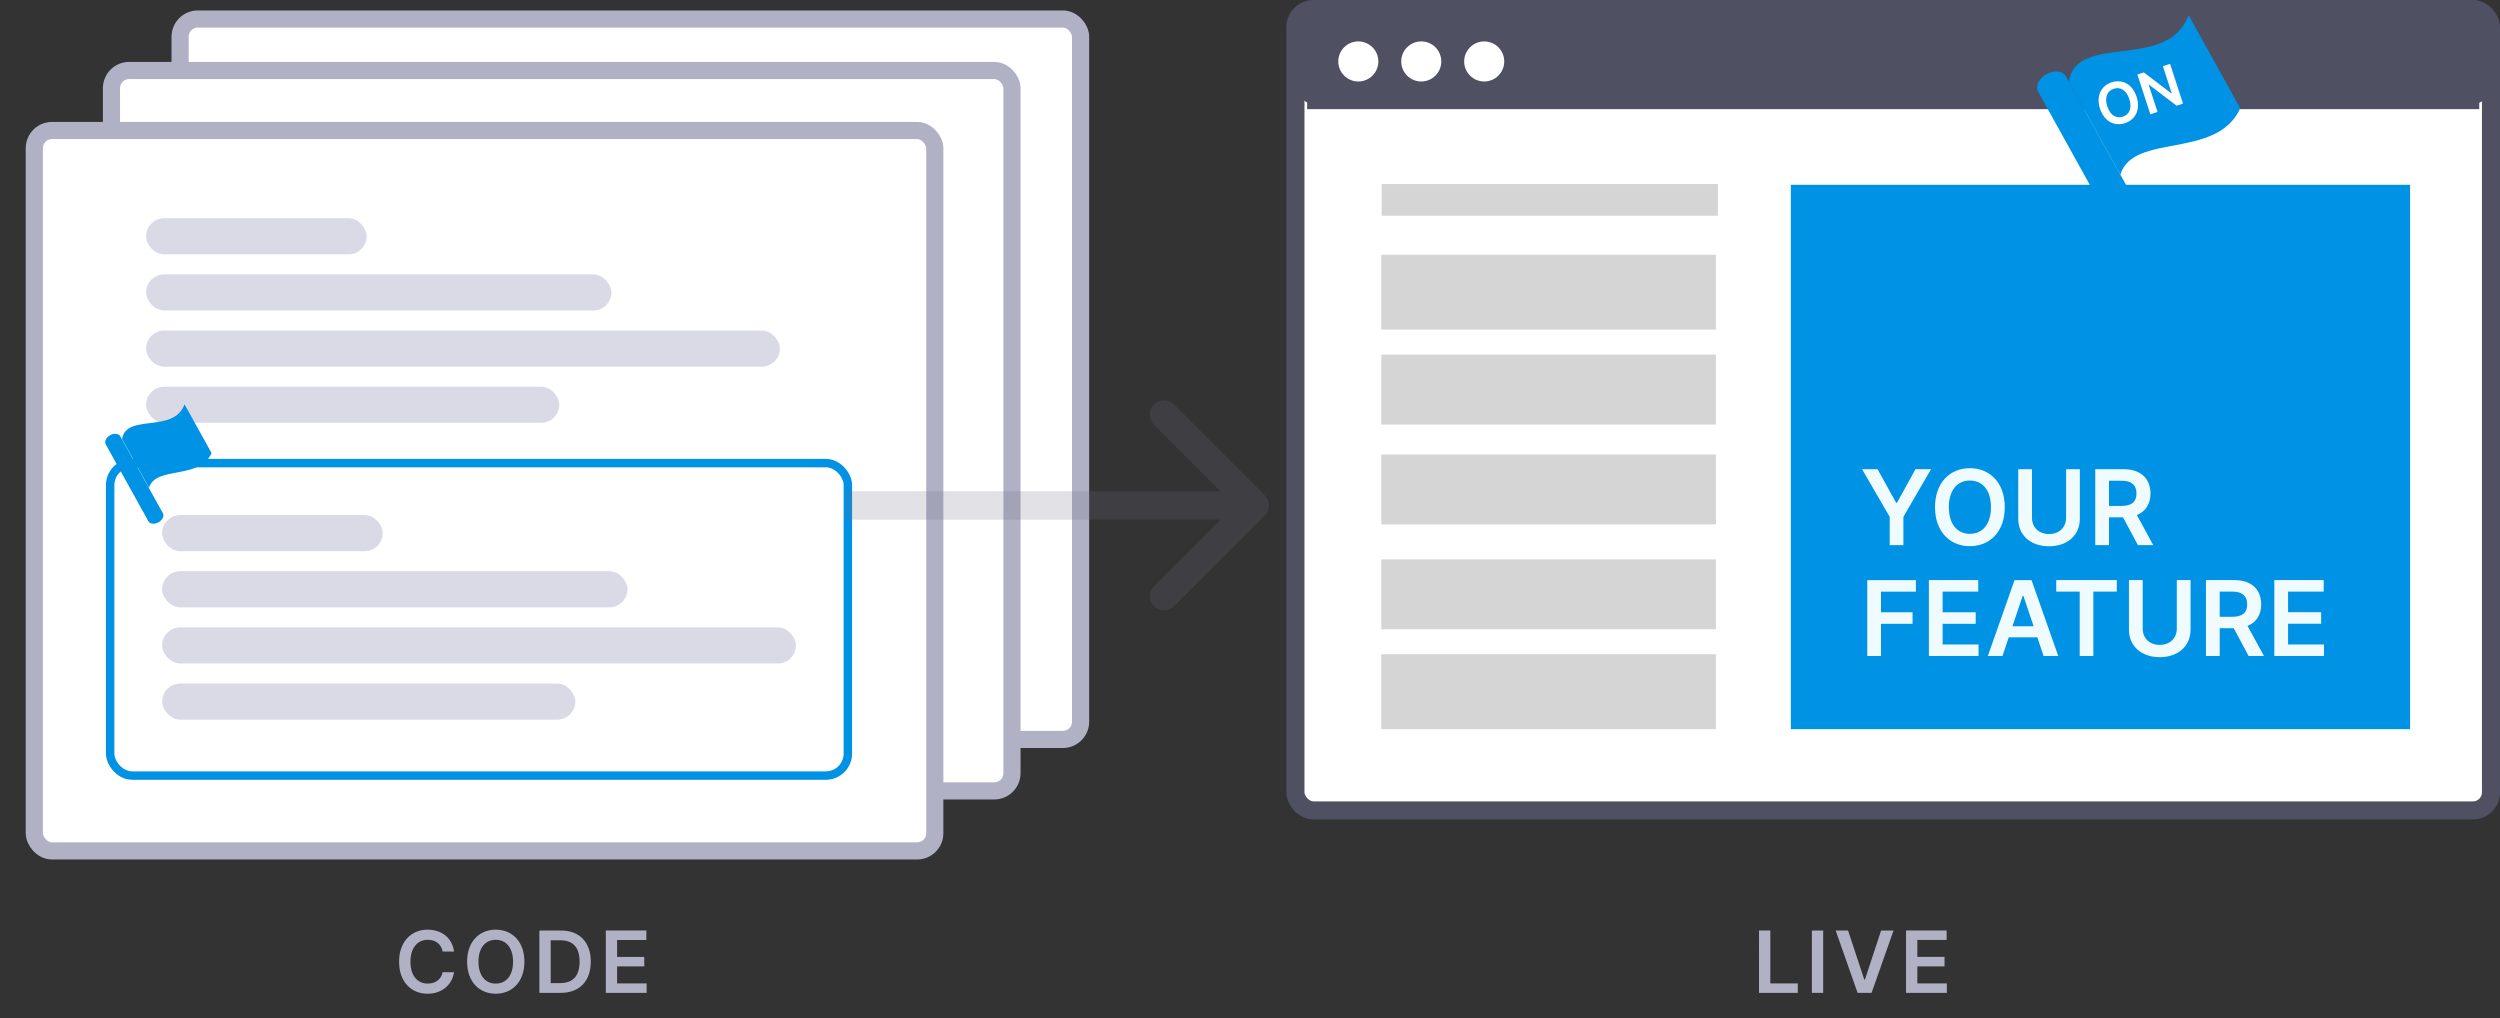 <svg fill="none" height="101" viewBox="0 0 248 101" width="248" xmlns="http://www.w3.org/2000/svg"><rect x="0" y="0" width="248" height="101" fill="#333333" stroke="none"/><path d="m174.495 98.493h3.845v-.94h-2.725v-5.248h-1.12zm6.365-6.187h-1.121v6.187h1.121zm2.466 0h-1.229l2.178 6.187h1.384l2.181-6.187h-1.233l-1.607 4.87h-.063zm5.754 6.187h4.049v-.94h-2.928v-1.689h2.695v-.94h-2.695v-1.68h2.903v-.94h-4.024z" fill="#b0b1c4"/><path d="m45.042 94.394c-.19-1.375-1.248-2.172-2.619-2.172-1.616 0-2.834 1.178-2.834 3.178 0 1.997 1.202 3.178 2.834 3.178 1.471 0 2.447-.952 2.619-2.133l-1.13-.006c-.142.725-.734 1.133-1.474 1.133-1.003 0-1.722-.752-1.722-2.172 0-1.396.713-2.172 1.725-2.172.752 0 1.341.426 1.471 1.166zm6.98 1.006c0-2-1.22-3.178-2.843-3.178-1.625 0-2.843 1.178-2.843 3.178 0 1.997 1.218 3.178 2.843 3.178 1.622 0 2.843-1.178 2.843-3.178zm-1.127 0c0 1.408-.707 2.172-1.716 2.172-1.006 0-1.716-.764-1.716-2.172 0-1.408.71-2.172 1.716-2.172 1.009 0 1.716.764 1.716 2.172zm4.709 3.094c1.885 0 3.003-1.166 3.003-3.1 0-1.927-1.118-3.088-2.961-3.088h-2.139v6.187zm-.976-.97v-4.248h.955c1.257 0 1.912.701 1.912 2.118 0 1.423-.656 2.13-1.946 2.13zm5.469.97h4.048v-.94h-2.928v-1.689h2.695v-.94h-2.695v-1.68h2.903v-.94h-4.024z" fill="#b0b1c4"/><rect fill="#fff" height="79.495" rx="1.792" stroke="#4f5162" stroke-width="1.792" width="118.596" x="128.508" y=".897"/><path d="m129.67 10.38h116.272" stroke="#4f5162" stroke-width=".896"/><rect fill="#4f5162" height="10.378" rx="1.792" width="118.312" x="128.65" y=".001"/><circle cx="134.744" cy="6.096" fill="#fff" r="1.987"/><circle cx="140.989" cy="6.096" fill="#fff" r="1.987"/><circle cx="147.233" cy="6.096" fill="#fff" r="1.987"/><path d="m137.056 18.255h33.361v3.147h-33.361z" fill="#c4c4c4" opacity=".7"/><path d="m137.025 25.267h33.193v7.431h-33.193z" fill="#c4c4c4" opacity=".7"/><path d="m177.65 18.331h61.432v54.001h-61.432z" fill="#0092e4"/><g fill="#c4c4c4"><path d="m137.025 35.177h33.193v6.936h-33.193z" opacity=".7"/><path d="m137.025 45.085h33.193v6.936h-33.193z" opacity=".7"/><path d="m137.025 55.488h33.193v6.936h-33.193z" opacity=".7"/><path d="m137.025 64.901h33.193v7.431h-33.193z" opacity=".7"/></g><path d="m184.717 46.547 2.74 4.722v2.809h1.36v-2.809l2.74-4.722h-1.541l-1.842 3.332h-.074l-1.842-3.332zm14.157 3.766c0-2.434-1.486-3.869-3.461-3.869-1.978 0-3.46 1.434-3.46 3.869 0 2.431 1.482 3.869 3.46 3.869 1.975 0 3.461-1.434 3.461-3.869zm-1.372 0c0 1.714-.86 2.644-2.089 2.644-1.224 0-2.088-.93-2.088-2.644 0-1.714.864-2.644 2.088-2.644 1.229 0 2.089.93 2.089 2.644zm7.455-3.766v4.806c0 .945-.659 1.622-1.692 1.622-1.037 0-1.691-.677-1.691-1.622v-4.806h-1.365v4.92c0 1.618 1.214 2.725 3.056 2.725 1.835 0 3.056-1.107 3.056-2.725v-4.92zm2.893 7.531h1.364v-2.758h1.39l1.478 2.758h1.523l-1.629-2.986c.886-.357 1.353-1.114 1.353-2.137 0-1.438-.927-2.409-2.655-2.409h-2.824zm1.364-3.891v-2.501h1.25c1.019 0 1.475.467 1.475 1.269 0 .802-.456 1.232-1.467 1.232zm-23.982 14.891h1.364v-3.199h3.13v-1.144h-3.13v-2.045h3.461v-1.144h-4.825zm6.113 0h4.928v-1.144h-3.564v-2.056h3.281v-1.144h-3.281v-2.045h3.534v-1.144h-4.898zm7.303 0 .622-1.857h2.831l.625 1.857h1.457l-2.655-7.531h-1.685l-2.651 7.531zm.989-2.953 1.019-3.034h.059l1.018 3.034zm4.342-3.435h2.328v6.388h1.353v-6.388h2.328v-1.144h-6.009zm11.96-1.144v4.806c0 .945-.658 1.622-1.691 1.622-1.037 0-1.692-.677-1.692-1.622v-4.806h-1.364v4.92c0 1.618 1.214 2.725 3.056 2.725 1.835 0 3.056-1.107 3.056-2.725v-4.92zm2.893 7.531h1.365v-2.758h1.39l1.478 2.758h1.522l-1.629-2.986c.887-.357 1.354-1.114 1.354-2.137 0-1.438-.927-2.409-2.655-2.409h-2.825zm1.365-3.891v-2.501h1.25c1.019 0 1.475.467 1.475 1.269 0 .802-.456 1.232-1.468 1.232zm5.416 3.891h4.928v-1.144h-3.564v-2.056h3.281v-1.144h-3.281v-2.045h3.534v-1.144h-4.898z" fill="#effbff"/><path clip-rule="evenodd" d="m203.017 7.351c-.756.419-1.132 1.199-.836 1.733l8.076 14.57c.296.534 1.157.628 1.913.209.755-.419 1.132-1.199.835-1.733l-8.076-14.57c-.296-.534-1.157-.629-1.912-.21zm2.198.75 5.12 9.236c1.265-4.215 9.567-1.454 11.897-6.595l-5.119-9.236c-2.126 5.64-11.047 1.632-11.898 6.595z" fill="#0092e4" fill-rule="evenodd"/><path d="m211.95 9.599c-.416-1.276-1.44-1.773-2.475-1.435-1.037.338-1.568 1.343-1.152 2.619.416 1.274 1.439 1.774 2.475 1.435 1.035-.338 1.569-1.343 1.152-2.619zm-.719.235c.294.898.002 1.533-.642 1.743-.642.209-1.254-.13-1.547-1.028-.293-.898.001-1.533.643-1.743.643-.21 1.253.13 1.546 1.028zm4.038-3.501-.711.232.878 2.69-.035.011-2.736-2.084-.639.209 1.288 3.947.715-.233-.878-2.688.033-.011 2.737 2.081.636-.207z" fill="#fff"/><rect fill="#fff" height="71.463" rx="1.753" stroke="#b0b1c4" stroke-width="1.701" width="89.328" x="17.866" y="1.888"/><rect fill="#d9dae6" height="3.581" rx="1.791" width="21.886" x="28.953" y="10.589"/><rect fill="#d9dae6" height="3.581" rx="1.791" width="46.16" x="28.953" y="16.159"/><rect fill="#d9dae6" height="3.581" rx="1.791" width="62.873" x="28.953" y="21.731"/><rect fill="#d9dae6" height="3.581" rx="1.791" width="40.987" x="28.953" y="27.303"/><rect height="30.998" rx="2.186" stroke="#0092e4" stroke-width=".836" width="73.179" x="25.391" y="34.882"/><path clip-rule="evenodd" d="m25.391 32.112c-.396.219-.593.628-.438.907l4.228 7.628c.155.28.606.329 1.001.11.396-.219.593-.628.438-.907l-4.228-7.628c-.155-.28-.606-.329-1.001-.11zm1.179.377 2.68 4.836c.656-2.203 4.991-.751 6.202-3.438l-2.68-4.836c-1.104 2.948-5.763.843-6.202 3.438z" fill="#0092e4" fill-rule="evenodd"/><rect fill="#d9dae6" height="3.581" rx="1.791" width="21.886" x="30.544" y="40.036"/><rect fill="#d9dae6" height="3.581" rx="1.791" width="46.16" x="30.544" y="45.608"/><rect fill="#d9dae6" height="3.581" rx="1.791" width="62.873" x="30.544" y="51.179"/><rect fill="#d9dae6" height="3.581" rx="1.791" width="40.987" x="30.544" y="56.749"/><rect fill="#fff" height="71.463" rx="1.753" stroke="#b0b1c4" stroke-width="1.701" width="89.328" x="11.059" y="6.993"/><rect fill="#d9dae6" height="3.581" rx="1.791" width="21.886" x="22.147" y="15.692"/><rect fill="#d9dae6" height="3.581" rx="1.791" width="46.16" x="22.147" y="21.263"/><rect fill="#d9dae6" height="3.581" rx="1.791" width="62.873" x="22.147" y="26.835"/><rect fill="#d9dae6" height="3.581" rx="1.791" width="40.987" x="22.147" y="32.406"/><rect height="30.998" rx="2.186" stroke="#0092e4" stroke-width=".836" width="73.179" x="18.585" y="39.985"/><path clip-rule="evenodd" d="m18.585 37.213c-.396.219-.593.628-.438.907l4.228 7.628c.155.28.606.329 1.001.11.396-.219.593-.628.438-.907l-4.228-7.628c-.155-.28-.606-.329-1.001-.11zm1.179.378 2.68 4.836c.656-2.204 4.991-.751 6.202-3.438l-2.68-4.835c-1.104 2.948-5.763.843-6.202 3.438z" fill="#0092e4" fill-rule="evenodd"/><rect fill="#d9dae6" height="3.581" rx="1.791" width="21.886" x="23.738" y="45.14"/><rect fill="#d9dae6" height="3.581" rx="1.791" width="46.16" x="23.738" y="50.712"/><rect fill="#d9dae6" height="3.581" rx="1.791" width="62.873" x="23.738" y="56.282"/><rect fill="#d9dae6" height="3.581" rx="1.791" width="40.987" x="23.738" y="61.852"/><rect fill="#fff" height="71.463" rx="1.753" stroke="#b0b1c4" stroke-width="1.701" width="89.328" x="3.403" y="12.947"/><rect fill="#d9dae6" height="3.581" rx="1.791" width="21.886" x="14.49" y="21.648"/><rect fill="#d9dae6" height="3.581" rx="1.791" width="46.16" x="14.49" y="27.218"/><rect fill="#d9dae6" height="3.581" rx="1.791" width="62.873" x="14.49" y="32.79"/><rect fill="#d9dae6" height="3.581" rx="1.791" width="40.987" x="14.49" y="38.361"/><rect height="30.998" rx="2.186" stroke="#0092e4" stroke-width=".836" width="73.179" x="10.929" y="45.94"/><path clip-rule="evenodd" d="m10.928 43.17c-.396.219-.593.628-.438.907l4.228 7.628c.155.28.606.329 1.001.11.396-.219.593-.628.438-.907l-4.228-7.628c-.155-.28-.606-.329-1.001-.11zm1.179.377 2.68 4.836c.656-2.203 4.991-.751 6.202-3.438l-2.68-4.835c-1.104 2.948-5.763.843-6.202 3.438z" fill="#0092e4" fill-rule="evenodd"/><rect fill="#d9dae6" height="3.581" rx="1.791" width="21.886" x="16.082" y="51.095"/><rect fill="#d9dae6" height="3.581" rx="1.791" width="46.16" x="16.082" y="56.666"/><rect fill="#d9dae6" height="3.581" rx="1.791" width="62.873" x="16.082" y="62.236"/><rect fill="#d9dae6" height="3.581" rx="1.791" width="40.987" x="16.082" y="67.807"/><path d="m125.472 51.139c.552-.552.552-1.448 0-2l-9.002-9.002c-.552-.552-1.448-.552-2 0s-.552 1.448 0 2l8.001 8.001-8.001 8.001c-.552.552-.552 1.448 0 2.0.552.552 1.448.552 2 0zm-41.548.414h40.548v-2.829h-40.548z" fill="#6b6d85" opacity=".2"/></svg>